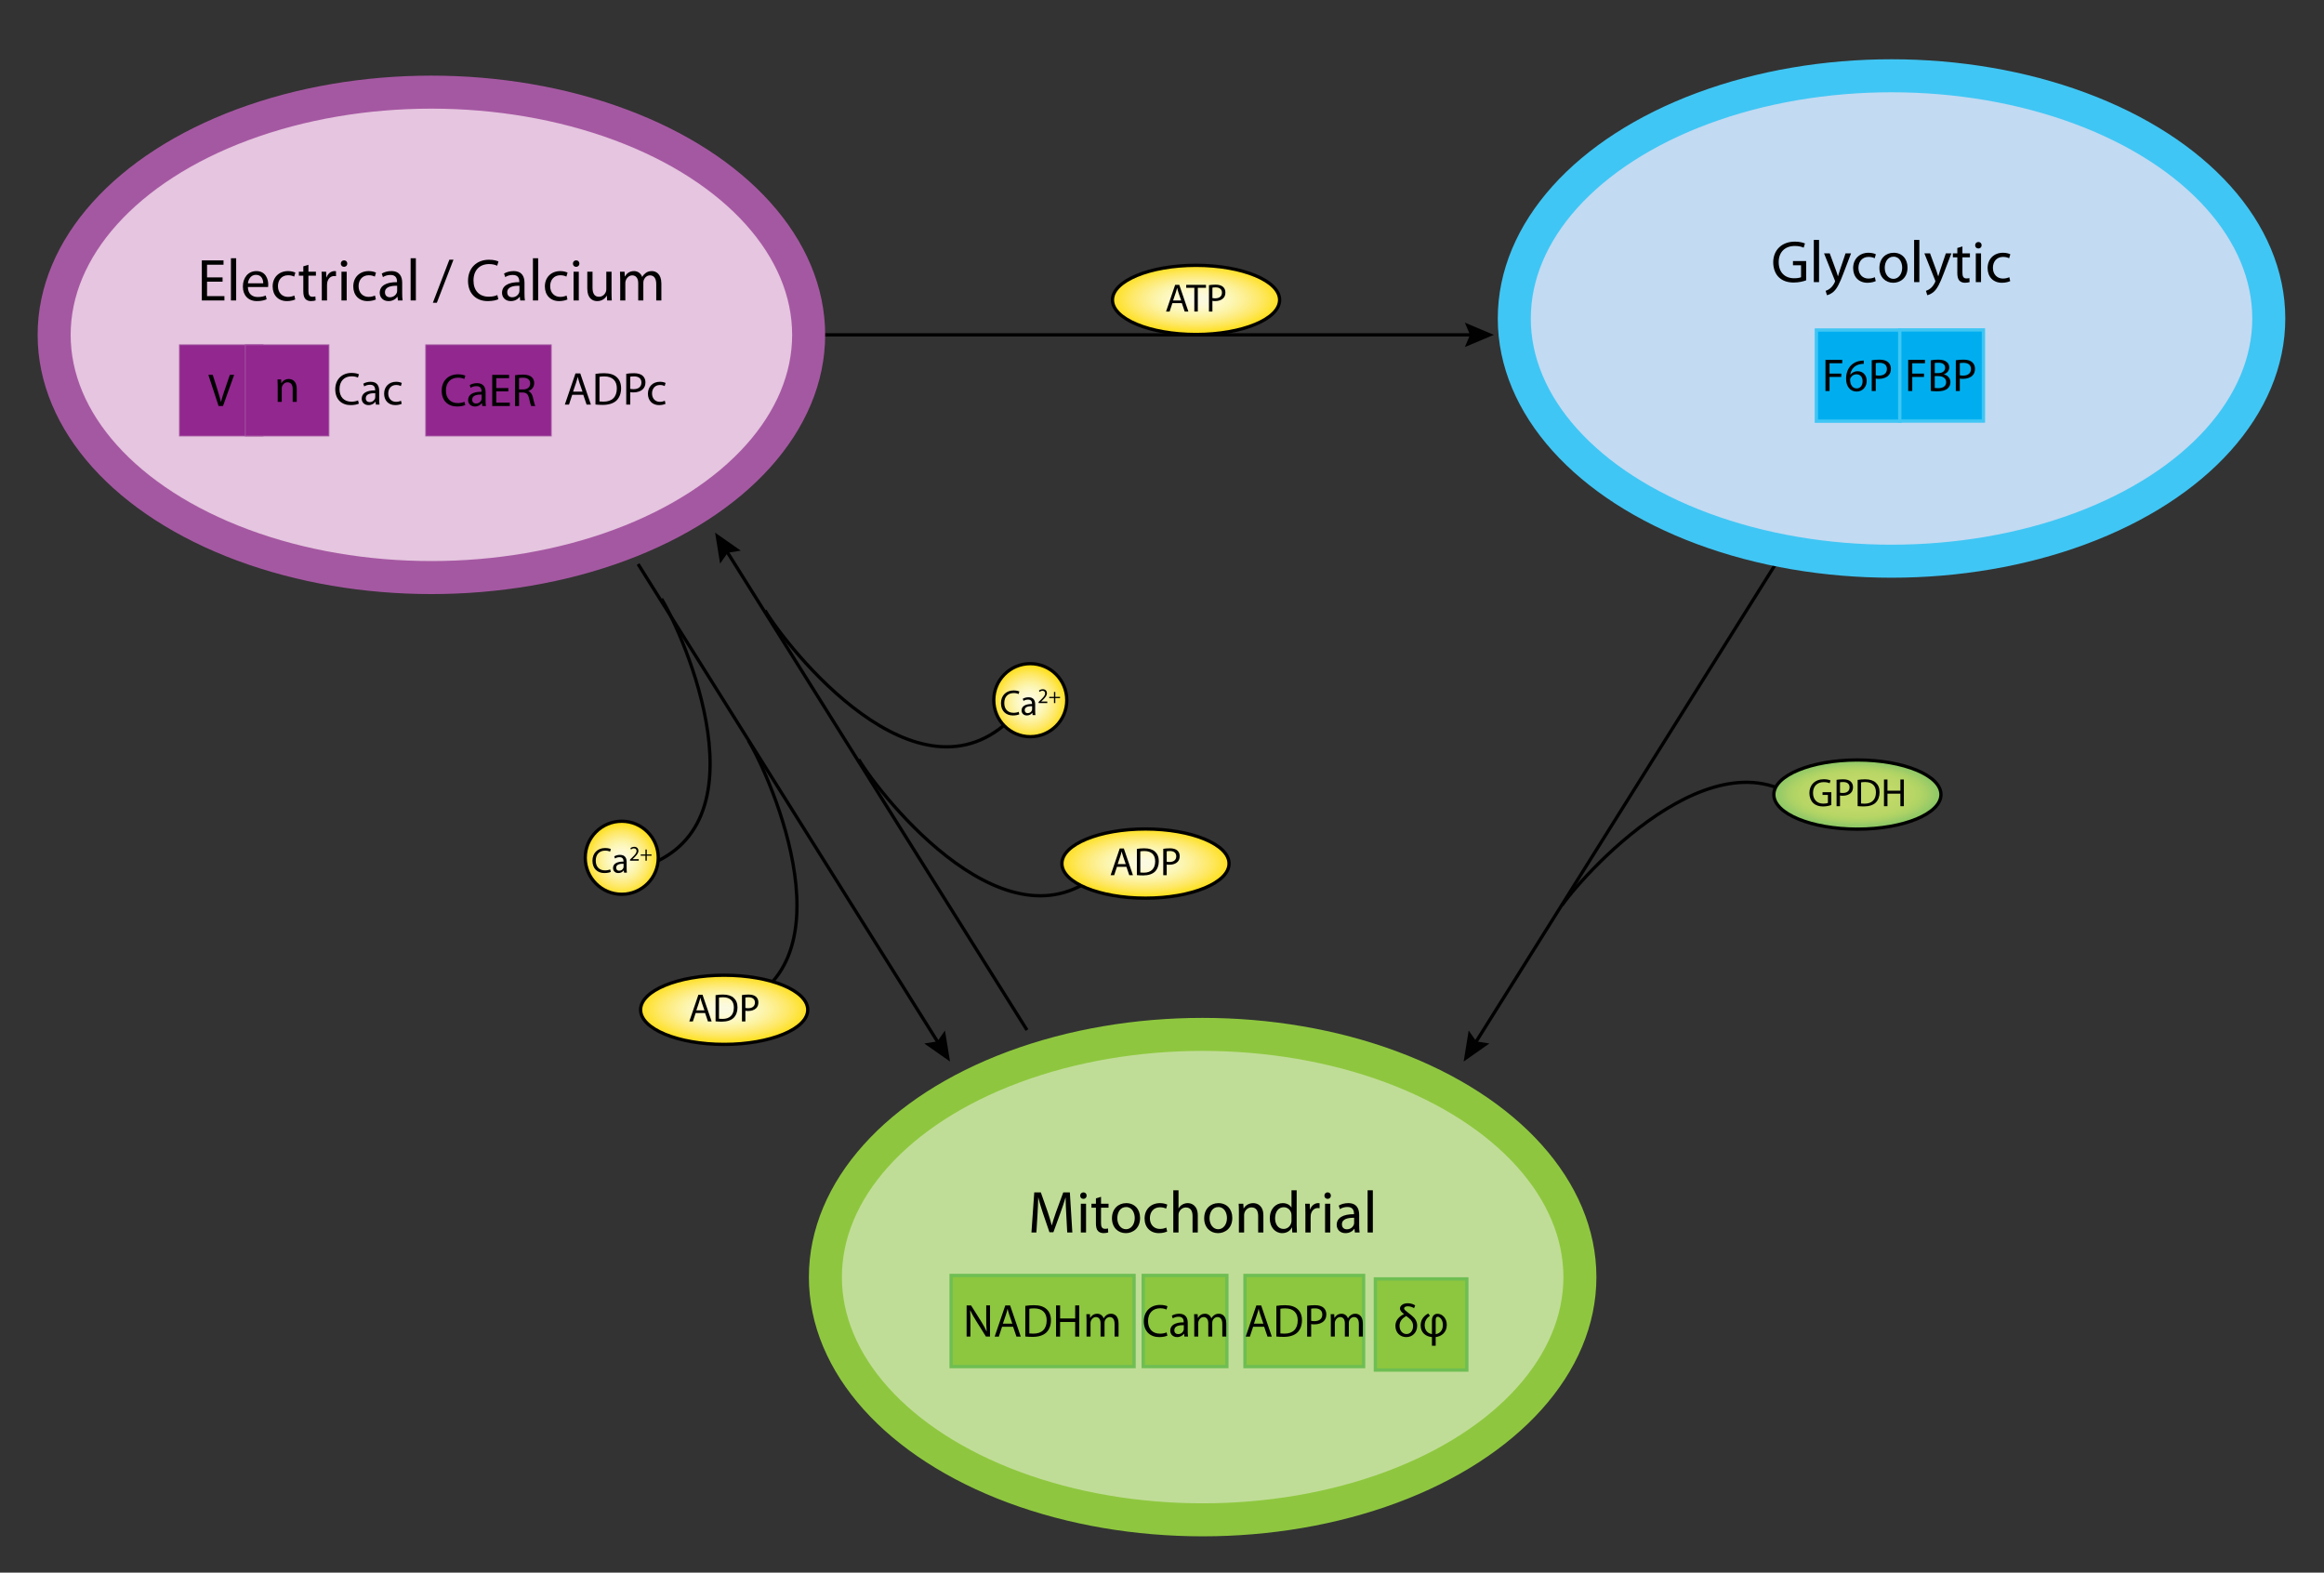 <?xml version="1.0" encoding="utf-8"?>
<!-- Generator: Adobe Illustrator 14.0.0, SVG Export Plug-In . SVG Version: 6.00 Build 43363)  -->
<!DOCTYPE svg PUBLIC "-//W3C//DTD SVG 1.1//EN" "http://www.w3.org/Graphics/SVG/1.1/DTD/svg11.dtd">
<svg version="1.1" id="Layer_1" xmlns="http://www.w3.org/2000/svg" xmlns:xlink="http://www.w3.org/1999/xlink" x="0px" y="0px"
	 width="703.948px" height="476.315px" viewBox="0 0 703.948 476.315" enable-background="new 0 0 703.948 476.315"
	 xml:space="preserve">
<rect x="0" y="0" width="703.948" height="476.315" fill="#333333" stroke="none"/>
<ellipse fill="#C0DD97" stroke="#8EC73F" stroke-width="10" cx="364.286" cy="386.812" rx="114.271" ry="73.513"/>
<g>
	<g>
		<line fill="none" stroke="#010101" x1="537.825" y1="170.85" x2="446.516" y2="316.465"/>
		<polygon fill="#010101" points="444.87,312.118 447.172,315.418 451.145,316.053 443.344,321.522 		"/>
	</g>
</g>
<g>
	<g>
		<line fill="none" stroke="#010101" x1="446.516" y1="101.42" x2="246.876" y2="101.42"/>
		<polygon fill="#010101" points="443.708,105.123 445.28,101.42 443.708,97.716 452.485,101.42 		"/>
	</g>
</g>
<g id="atp">
	
		<radialGradient id="atp_path1_1_" cx="316.603" cy="1043.06" r="16.186" gradientTransform="matrix(1.593 0 0 -0.636 -142.156 754.017)" gradientUnits="userSpaceOnUse">
		<stop  offset="0" style="stop-color:#FBFAE2"/>
		<stop  offset="0.12" style="stop-color:#FCFADD"/>
		<stop  offset="0.266" style="stop-color:#FFF9CD"/>
		<stop  offset="0.425" style="stop-color:#FCF6B4"/>
		<stop  offset="0.594" style="stop-color:#FDEF90"/>
		<stop  offset="0.771" style="stop-color:#FEE863"/>
		<stop  offset="0.951" style="stop-color:#FEE12A"/>
		<stop  offset="1" style="stop-color:#FEDE12"/>
	</radialGradient>
	<path id="atp_path1" fill="url(#atp_path1_1_)" stroke="#010101" d="M387.602,90.838c0,5.786-11.338,10.478-25.316,10.478
		c-13.98,0-25.314-4.689-25.314-10.478c0-5.789,11.334-10.476,25.314-10.476C376.264,80.363,387.602,85.051,387.602,90.838z"/>
	<g>
		<path fill="#010101" d="M355.122,91.818l-0.84,2.542h-1.079l2.758-8.083h1.248l2.758,8.083h-1.115l-0.863-2.542H355.122z
			 M357.784,91.002l-0.805-2.327c-0.18-0.527-0.299-1.007-0.42-1.475h-0.021c-0.121,0.468-0.24,0.972-0.408,1.463l-0.791,2.338
			h2.445V91.002z"/>
		<path fill="#010101" d="M361.77,87.164h-2.459v-0.887h5.984v0.887h-2.471v7.196h-1.057v-7.196H361.77z"/>
		<path fill="#010101" d="M366.198,86.372c0.504-0.084,1.164-0.156,2.004-0.156c1.031,0,1.787,0.24,2.266,0.672
			c0.434,0.384,0.709,0.971,0.709,1.691c0,0.731-0.217,1.307-0.625,1.727c-0.562,0.587-1.451,0.888-2.469,0.888
			c-0.312,0-0.602-0.012-0.84-0.072v3.238h-1.045V86.372z M367.243,90.271c0.227,0.06,0.516,0.084,0.861,0.084
			c1.262,0,2.027-0.624,2.027-1.715c0-1.08-0.768-1.595-1.908-1.595c-0.455,0-0.803,0.036-0.98,0.084V90.271L367.243,90.271z"/>
	</g>
</g>
<path fill="none" stroke="#010101" d="M473.161,274.165c7.504-10.722,50.625-57.796,77.135-26.819"/>
<g id="JGPDH">
	
		<radialGradient id="JGPDH_path1_1_" cx="442.334" cy="807.421" r="16.186" gradientTransform="matrix(1.593 0 0 -0.636 -142.156 754.017)" gradientUnits="userSpaceOnUse">
		<stop  offset="0" style="stop-color:#C1DA68"/>
		<stop  offset="0.408" style="stop-color:#C1DA68"/>
		<stop  offset="0.555" style="stop-color:#BCD767"/>
		<stop  offset="0.66" style="stop-color:#B8D665"/>
		<stop  offset="0.745" style="stop-color:#B0D465"/>
		<stop  offset="0.817" style="stop-color:#A8D066"/>
		<stop  offset="0.882" style="stop-color:#9CCC67"/>
		<stop  offset="0.94" style="stop-color:#92CA65"/>
		<stop  offset="0.992" style="stop-color:#89C663"/>
		<stop  offset="1" style="stop-color:#87C564"/>
	</radialGradient>
	<path id="JGPDH_path1" fill="url(#JGPDH_path1_1_)" stroke="#010101" d="M587.928,240.657c0,5.786-11.338,10.478-25.314,10.478
		c-13.98,0-25.314-4.688-25.314-10.478s11.334-10.476,25.314-10.476C576.59,230.182,587.928,234.869,587.928,240.657z"/>
	<g>
		<path fill="#010101" d="M554.713,243.82c-0.467,0.18-1.402,0.443-2.494,0.443c-1.223,0-2.23-0.312-3.021-1.066
			c-0.695-0.672-1.127-1.751-1.127-3.01c0-2.411,1.666-4.174,4.377-4.174c0.936,0,1.68,0.204,2.025,0.372l-0.264,0.852
			c-0.432-0.204-0.971-0.348-1.787-0.348c-1.967,0-3.25,1.223-3.25,3.25c0,2.051,1.225,3.262,3.119,3.262
			c0.684,0,1.15-0.096,1.391-0.217v-2.41h-1.631v-0.839h2.662V243.82L554.713,243.82z"/>
		<path fill="#010101" d="M556.301,236.192c0.504-0.084,1.164-0.156,2.002-0.156c1.033,0,1.787,0.24,2.27,0.672
			c0.432,0.384,0.707,0.971,0.707,1.691c0,0.731-0.217,1.307-0.625,1.727c-0.562,0.587-1.451,0.888-2.471,0.888
			c-0.311,0-0.6-0.012-0.84-0.072v3.237h-1.043V236.192L556.301,236.192z M557.344,240.09c0.229,0.06,0.518,0.084,0.863,0.084
			c1.26,0,2.027-0.624,2.027-1.715c0-1.08-0.768-1.595-1.906-1.595c-0.457,0-0.805,0.036-0.984,0.084V240.09z"/>
		<path fill="#010101" d="M562.684,236.216c0.637-0.108,1.393-0.18,2.221-0.18c1.5,0,2.566,0.36,3.273,1.007
			c0.73,0.66,1.15,1.595,1.15,2.902c0,1.319-0.42,2.399-1.162,3.144c-0.77,0.754-2.016,1.162-3.586,1.162
			c-0.756,0-1.367-0.036-1.896-0.096V236.216L562.684,236.216z M563.729,243.365c0.264,0.036,0.646,0.048,1.057,0.048
			c2.242,0,3.439-1.247,3.439-3.43c0.014-1.907-1.066-3.118-3.271-3.118c-0.541,0-0.949,0.048-1.225,0.108V243.365z"/>
		<path fill="#010101" d="M571.721,236.096v3.382h3.91v-3.382h1.055v8.083h-1.055v-3.791h-3.91v3.791h-1.057v-8.083H571.721
			L571.721,236.096z"/>
	</g>
</g>
<g>
	<g>
		<line fill="none" stroke="#010101" x1="193.284" y1="170.85" x2="284.593" y2="316.465"/>
		<polygon fill="#010101" points="279.963,316.053 283.937,315.418 286.239,312.117 287.765,321.522 		"/>
	</g>
</g>
<path fill="none" stroke="#010101" d="M226.7,224.323c6.815,11.172,32.659,69.546-6.348,81.418"/>
<g id="adp">
	
		<radialGradient id="adp_path1_1_" cx="226.893" cy="704.885" r="16.186" gradientTransform="matrix(1.593 0 0 -0.636 -142.156 754.017)" gradientUnits="userSpaceOnUse">
		<stop  offset="0" style="stop-color:#FBFAE2"/>
		<stop  offset="0.12" style="stop-color:#FCFADD"/>
		<stop  offset="0.266" style="stop-color:#FFF9CD"/>
		<stop  offset="0.425" style="stop-color:#FCF6B4"/>
		<stop  offset="0.594" style="stop-color:#FDEF90"/>
		<stop  offset="0.771" style="stop-color:#FEE863"/>
		<stop  offset="0.951" style="stop-color:#FEE12A"/>
		<stop  offset="1" style="stop-color:#FEDE12"/>
	</radialGradient>
	<path id="adp_path1" fill="url(#adp_path1_1_)" stroke="#010101" d="M244.668,305.85c0,5.787-11.338,10.479-25.315,10.479
		c-13.98,0-25.314-4.689-25.314-10.479s11.334-10.476,25.314-10.476C233.33,295.376,244.668,300.063,244.668,305.85z"/>
	<g>
		<path fill="#010101" d="M210.711,306.83l-0.839,2.542h-1.08l2.758-8.083h1.248l2.759,8.083h-1.115l-0.864-2.542H210.711z
			 M213.374,306.014l-0.804-2.326c-0.18-0.527-0.3-1.008-0.419-1.475h-0.024c-0.12,0.467-0.24,0.971-0.408,1.463l-0.792,2.338
			H213.374L213.374,306.014z"/>
		<path fill="#010101" d="M216.748,301.409c0.636-0.108,1.392-0.18,2.219-0.18c1.499,0,2.566,0.36,3.274,1.007
			c0.732,0.66,1.151,1.595,1.151,2.902c0,1.318-0.419,2.398-1.163,3.143c-0.769,0.755-2.016,1.163-3.586,1.163
			c-0.757,0-1.367-0.036-1.896-0.097V301.409z M217.791,308.557c0.265,0.037,0.647,0.049,1.055,0.049
			c2.243,0,3.442-1.247,3.442-3.43c0.012-1.908-1.067-3.119-3.273-3.119c-0.54,0-0.947,0.049-1.224,0.108V308.557L217.791,308.557z"
			/>
		<path fill="#010101" d="M224.74,301.385c0.503-0.084,1.163-0.155,2.003-0.155c1.031,0,1.787,0.239,2.267,0.672
			c0.433,0.384,0.708,0.971,0.708,1.69c0,0.731-0.216,1.308-0.624,1.728c-0.563,0.587-1.45,0.888-2.471,0.888
			c-0.312,0-0.6-0.012-0.839-0.072v3.238h-1.043L224.74,301.385L224.74,301.385z M225.783,305.283
			c0.228,0.061,0.516,0.084,0.863,0.084c1.259,0,2.026-0.624,2.026-1.715c0-1.08-0.768-1.596-1.906-1.596
			c-0.456,0-0.805,0.037-0.983,0.084V305.283z"/>
	</g>
</g>
<path fill="none" stroke="#010101" d="M260.119,230.003c6.693,11.246,46.223,61.374,74.947,32.437"/>
<path fill="none" stroke="#010101" d="M231.736,184.891c6.692,11.246,46.223,61.375,74.946,32.437"/>
<g>
	
		<radialGradient id="adp_path2_1_" cx="306.99" cy="774.55" r="16.186" gradientTransform="matrix(1.593 0 0 -0.636 -142.156 754.017)" gradientUnits="userSpaceOnUse">
		<stop  offset="0" style="stop-color:#FBFAE2"/>
		<stop  offset="0.12" style="stop-color:#FCFADD"/>
		<stop  offset="0.266" style="stop-color:#FFF9CD"/>
		<stop  offset="0.425" style="stop-color:#FCF6B4"/>
		<stop  offset="0.594" style="stop-color:#FDEF90"/>
		<stop  offset="0.771" style="stop-color:#FEE863"/>
		<stop  offset="0.951" style="stop-color:#FEE12A"/>
		<stop  offset="1" style="stop-color:#FEDE12"/>
	</radialGradient>
	<path id="adp_path2" fill="url(#adp_path2_1_)" stroke="#010101" d="M372.286,261.557c0,5.787-11.338,10.479-25.316,10.479
		c-13.979,0-25.313-4.689-25.313-10.479s11.334-10.476,25.313-10.476C360.948,251.083,372.286,255.771,372.286,261.557z"/>
	<g>
		<path fill="#010101" d="M338.33,262.537l-0.84,2.542h-1.08l2.759-8.083h1.247l2.759,8.083h-1.115l-0.863-2.542H338.33z
			 M340.992,261.721l-0.805-2.326c-0.18-0.527-0.3-1.008-0.419-1.476h-0.024c-0.119,0.468-0.239,0.972-0.407,1.464l-0.792,2.338
			H340.992L340.992,261.721z"/>
		<path fill="#010101" d="M344.366,257.116c0.636-0.108,1.392-0.18,2.219-0.18c1.499,0,2.566,0.36,3.274,1.007
			c0.73,0.66,1.149,1.595,1.149,2.902c0,1.318-0.419,2.398-1.162,3.143c-0.768,0.755-2.016,1.163-3.586,1.163
			c-0.756,0-1.367-0.036-1.896-0.097L344.366,257.116L344.366,257.116z M345.41,264.264c0.264,0.037,0.646,0.049,1.055,0.049
			c2.242,0,3.442-1.247,3.442-3.43c0.012-1.908-1.067-3.119-3.274-3.119c-0.539,0-0.947,0.049-1.223,0.108V264.264z"/>
		<path fill="#010101" d="M352.358,257.092c0.503-0.084,1.162-0.156,2.003-0.156c1.029,0,1.785,0.24,2.266,0.673
			c0.432,0.384,0.709,0.971,0.709,1.69c0,0.731-0.217,1.308-0.625,1.728c-0.562,0.587-1.451,0.888-2.471,0.888
			c-0.312,0-0.6-0.012-0.838-0.072v3.238h-1.044V257.092z M353.402,260.99c0.227,0.061,0.516,0.084,0.862,0.084
			c1.26,0,2.027-0.624,2.027-1.715c0-1.08-0.768-1.596-1.908-1.596c-0.455,0-0.802,0.037-0.981,0.084V260.99z"/>
	</g>
</g>
<g id="Cam">
	
		<radialGradient id="Cam_path1_1_" cx="523.722" cy="1243.965" r="30.188" gradientTransform="matrix(0.366 0 0 -0.366 120.184 667.858)" gradientUnits="userSpaceOnUse">
		<stop  offset="0" style="stop-color:#FBFAE2"/>
		<stop  offset="0.12" style="stop-color:#FCFADD"/>
		<stop  offset="0.266" style="stop-color:#FFF9CD"/>
		<stop  offset="0.425" style="stop-color:#FCF6B4"/>
		<stop  offset="0.594" style="stop-color:#FDEF90"/>
		<stop  offset="0.771" style="stop-color:#FEE863"/>
		<stop  offset="0.951" style="stop-color:#FEE12A"/>
		<stop  offset="1" style="stop-color:#FEDE12"/>
	</radialGradient>
	<path id="Cam_path1" fill="url(#Cam_path1_1_)" stroke="#010101" stroke-width="0.992" d="M323.137,212.07
		c0,6.107-4.951,11.06-11.059,11.06c-6.111,0-11.062-4.953-11.062-11.06s4.951-11.062,11.062-11.062
		C318.186,201.008,323.137,205.963,323.137,212.07z"/>
	<g>
		<path fill="#030303" d="M308.752,216.354c-0.338,0.174-1.046,0.349-1.939,0.349c-2.069,0-3.616-1.308-3.616-3.727
			c0-2.31,1.558-3.856,3.835-3.856c0.903,0,1.493,0.196,1.743,0.327l-0.24,0.773c-0.35-0.175-0.86-0.306-1.472-0.306
			c-1.721,0-2.864,1.101-2.864,3.029c0,1.809,1.035,2.952,2.811,2.952c0.588,0,1.176-0.12,1.559-0.305L308.752,216.354z"/>
		<path fill="#030303" d="M313.561,215.319c0,0.457,0.022,0.904,0.077,1.264h-0.86l-0.088-0.665h-0.032
			c-0.283,0.414-0.86,0.785-1.612,0.785c-1.067,0-1.612-0.752-1.612-1.515c0-1.274,1.134-1.972,3.17-1.961v-0.109
			c0-0.436-0.119-1.23-1.197-1.22c-0.501,0-1.015,0.142-1.385,0.392l-0.218-0.643c0.437-0.272,1.078-0.457,1.743-0.457
			c1.623,0,2.015,1.1,2.015,2.157V215.319L313.561,215.319z M312.624,213.891c-1.046-0.021-2.233,0.164-2.233,1.188
			c0,0.632,0.414,0.916,0.895,0.916c0.697,0,1.144-0.437,1.296-0.883c0.033-0.099,0.043-0.207,0.043-0.305V213.891z"/>
		<path fill="#030303" d="M314.59,212.952v-0.343l0.438-0.425c1.054-1.004,1.536-1.537,1.536-2.158c0-0.42-0.196-0.807-0.812-0.807
			c-0.375,0-0.686,0.19-0.876,0.35l-0.178-0.395c0.278-0.234,0.691-0.418,1.168-0.418c0.882,0,1.257,0.609,1.257,1.199
			c0,0.762-0.553,1.377-1.422,2.215l-0.324,0.305v0.014h1.848v0.463H314.59L314.59,212.952z"/>
		<path fill="#030303" d="M319.658,209.575v1.492h1.436v0.381h-1.436v1.504h-0.406v-1.504h-1.434v-0.381h1.434v-1.492H319.658z"/>
	</g>
</g>
<g>
	<path fill="#010101" d="M322.98,367.969c-0.091-1.692-0.198-3.744-0.198-5.24h-0.035c-0.434,1.404-0.918,2.936-1.531,4.609
		l-2.143,5.889h-1.188l-1.979-5.779c-0.577-1.729-1.045-3.277-1.388-4.718h-0.035c-0.036,1.513-0.127,3.528-0.234,5.366
		l-0.324,5.203h-1.494l0.847-12.137h1.999l2.069,5.87c0.504,1.494,0.9,2.826,1.226,4.087h0.035c0.324-1.225,0.758-2.557,1.297-4.087
		l2.16-5.87h1.999l0.757,12.137h-1.55L322.98,367.969z"/>
	<path fill="#010101" d="M329.15,362.135c0,0.541-0.379,0.973-1.009,0.973c-0.575,0-0.955-0.432-0.955-0.973
		c0-0.539,0.396-0.99,0.99-0.99C328.754,361.145,329.15,361.576,329.15,362.135z M327.387,373.299v-8.716h1.584v8.716H327.387z"/>
	<path fill="#010101" d="M333.507,362.495v2.088h2.27v1.207h-2.27v4.699c0,1.08,0.306,1.692,1.188,1.692
		c0.432,0,0.684-0.037,0.918-0.108l0.071,1.207c-0.307,0.106-0.793,0.216-1.403,0.216c-0.738,0-1.332-0.252-1.711-0.666
		c-0.433-0.486-0.612-1.261-0.612-2.287v-4.753h-1.351v-1.206h1.351v-1.621L333.507,362.495z"/>
	<path fill="#010101" d="M345.334,368.868c0,3.224-2.25,4.628-4.339,4.628c-2.341,0-4.177-1.729-4.177-4.482
		c0-2.899,1.926-4.609,4.319-4.609C343.643,364.404,345.334,366.223,345.334,368.868z M338.439,368.959
		c0,1.908,1.08,3.35,2.629,3.35c1.513,0,2.646-1.424,2.646-3.385c0-1.478-0.737-3.332-2.61-3.332
		C339.248,365.592,338.439,367.321,338.439,368.959z"/>
	<path fill="#010101" d="M353.542,372.992c-0.414,0.197-1.333,0.504-2.503,0.504c-2.629,0-4.34-1.781-4.34-4.447
		c0-2.683,1.838-4.646,4.682-4.646c0.938,0,1.766,0.233,2.197,0.468l-0.36,1.207c-0.378-0.197-0.972-0.415-1.837-0.415
		c-1.998,0-3.078,1.495-3.078,3.296c0,2.018,1.296,3.26,3.024,3.26c0.899,0,1.495-0.218,1.943-0.414L353.542,372.992z"/>
	<path fill="#010101" d="M355.395,360.514h1.584v5.457h0.035c0.252-0.451,0.648-0.864,1.135-1.136
		c0.469-0.27,1.027-0.432,1.621-0.432c1.17,0,3.043,0.72,3.043,3.709v5.187h-1.586v-5.007c0-1.403-0.521-2.573-2.016-2.573
		c-1.025,0-1.818,0.719-2.125,1.565c-0.09,0.233-0.107,0.468-0.107,0.756v5.259h-1.584V360.514L355.395,360.514z"/>
	<path fill="#010101" d="M373.27,368.868c0,3.224-2.25,4.628-4.34,4.628c-2.34,0-4.176-1.729-4.176-4.482
		c0-2.899,1.926-4.609,4.32-4.609C371.579,364.404,373.27,366.223,373.27,368.868z M366.374,368.959c0,1.908,1.082,3.35,2.629,3.35
		c1.514,0,2.646-1.424,2.646-3.385c0-1.478-0.736-3.332-2.609-3.332C367.184,365.592,366.374,367.321,366.374,368.959z"/>
	<path fill="#010101" d="M375.266,366.943c0-0.919-0.018-1.639-0.072-2.359h1.404l0.092,1.44h0.035
		c0.432-0.81,1.439-1.62,2.881-1.62c1.205,0,3.078,0.72,3.078,3.709v5.186H381.1v-5.022c0-1.404-0.521-2.575-2.018-2.575
		c-1.025,0-1.836,0.738-2.123,1.621c-0.072,0.197-0.109,0.468-0.109,0.738v5.238h-1.584V366.943L375.266,366.943z"/>
	<path fill="#010101" d="M392.764,360.514v10.533c0,0.774,0.037,1.657,0.072,2.252h-1.404l-0.072-1.514h-0.055
		c-0.467,0.973-1.512,1.711-2.934,1.711c-2.107,0-3.746-1.781-3.746-4.43c-0.018-2.898,1.801-4.663,3.908-4.663
		c1.35,0,2.23,0.63,2.629,1.313h0.035v-5.203H392.764L392.764,360.514z M391.198,368.131c0-0.197-0.02-0.469-0.072-0.666
		c-0.234-0.99-1.098-1.818-2.287-1.818c-1.639,0-2.609,1.439-2.609,3.349c0,1.765,0.883,3.224,2.574,3.224
		c1.062,0,2.035-0.721,2.322-1.891c0.055-0.216,0.072-0.433,0.072-0.686V368.131z"/>
	<path fill="#010101" d="M395.409,367.303c0-1.026-0.02-1.908-0.072-2.72h1.387l0.07,1.729h0.055
		c0.396-1.17,1.369-1.908,2.432-1.908c0.162,0,0.287,0.018,0.432,0.036v1.493c-0.162-0.035-0.324-0.035-0.539-0.035
		c-1.117,0-1.91,0.828-2.125,2.017c-0.037,0.216-0.055,0.486-0.055,0.738v4.646h-1.584V367.303L395.409,367.303z"/>
	<path fill="#010101" d="M403.131,362.135c0,0.541-0.379,0.973-1.01,0.973c-0.576,0-0.953-0.432-0.953-0.973
		c0-0.539,0.395-0.99,0.99-0.99C402.735,361.145,403.131,361.576,403.131,362.135z M401.366,373.299v-8.716h1.584v8.716H401.366z"/>
	<path fill="#010101" d="M411.7,371.209c0,0.758,0.035,1.495,0.127,2.09h-1.424l-0.125-1.1h-0.057
		c-0.484,0.686-1.422,1.297-2.664,1.297c-1.766,0-2.664-1.242-2.664-2.503c0-2.106,1.871-3.259,5.238-3.241v-0.18
		c0-0.702-0.197-2.018-1.979-1.999c-0.828,0-1.676,0.233-2.287,0.647l-0.359-1.062c0.719-0.45,1.781-0.756,2.881-0.756
		c2.664,0,3.312,1.817,3.312,3.547V371.209L411.7,371.209z M410.168,368.852c-1.729-0.036-3.689,0.27-3.689,1.963
		c0,1.044,0.684,1.512,1.477,1.512c1.152,0,1.891-0.72,2.143-1.458c0.055-0.18,0.072-0.36,0.072-0.504v-1.513H410.168z"/>
	<path fill="#010101" d="M414.254,360.514h1.584v12.785h-1.584V360.514z"/>
</g>
<ellipse fill="#C2DAF2" stroke="#40C6F4" stroke-width="10" cx="572.952" cy="96.465" rx="114.271" ry="73.513"/>
<g>
	<path fill="#010101" d="M547.09,84.908c-0.703,0.27-2.105,0.666-3.746,0.666c-1.836,0-3.348-0.468-4.537-1.603
		c-1.043-1.008-1.691-2.629-1.691-4.52c0-3.619,2.502-6.266,6.572-6.266c1.404,0,2.52,0.307,3.043,0.559l-0.396,1.278
		c-0.646-0.307-1.459-0.522-2.684-0.522c-2.951,0-4.879,1.837-4.879,4.88c0,3.078,1.836,4.897,4.682,4.897
		c1.025,0,1.729-0.145,2.088-0.324v-3.618h-2.447v-1.261h3.996V84.908L547.09,84.908z"/>
	<path fill="#010101" d="M549.409,72.664h1.586v12.784h-1.586V72.664z"/>
	<path fill="#010101" d="M554.233,76.734l1.891,5.149c0.217,0.576,0.434,1.261,0.576,1.783h0.037
		c0.162-0.522,0.342-1.188,0.559-1.819l1.729-5.113h1.674l-2.377,6.212c-1.135,2.989-1.908,4.502-2.988,5.456
		c-0.793,0.666-1.549,0.936-1.945,1.008l-0.395-1.314c0.395-0.126,0.918-0.378,1.385-0.773c0.434-0.343,0.955-0.955,1.334-1.765
		c0.07-0.162,0.125-0.288,0.125-0.379c0-0.09-0.035-0.216-0.125-0.414l-3.205-8.03L554.233,76.734L554.233,76.734z"/>
	<path fill="#010101" d="M568.167,85.143c-0.414,0.197-1.332,0.504-2.502,0.504c-2.629,0-4.34-1.782-4.34-4.447
		c0-2.683,1.836-4.646,4.682-4.646c0.938,0,1.764,0.234,2.197,0.468l-0.361,1.207c-0.377-0.198-0.971-0.415-1.836-0.415
		c-1.998,0-3.078,1.495-3.078,3.296c0,2.017,1.295,3.259,3.023,3.259c0.9,0,1.496-0.217,1.943-0.414L568.167,85.143z"/>
	<path fill="#010101" d="M577.797,81.019c0,3.224-2.25,4.628-4.34,4.628c-2.34,0-4.176-1.729-4.176-4.483
		c0-2.899,1.926-4.609,4.318-4.609C576.106,76.554,577.797,78.372,577.797,81.019z M570.901,81.11c0,1.908,1.08,3.349,2.629,3.349
		c1.514,0,2.646-1.423,2.646-3.385c0-1.477-0.738-3.331-2.609-3.331C571.711,77.742,570.901,79.471,570.901,81.11z"/>
	<path fill="#010101" d="M579.793,72.664h1.584v12.784h-1.584V72.664z"/>
	<path fill="#010101" d="M584.618,76.734l1.891,5.149c0.215,0.576,0.432,1.261,0.576,1.783h0.035
		c0.162-0.522,0.342-1.188,0.559-1.819l1.729-5.113h1.676l-2.377,6.212c-1.135,2.989-1.908,4.502-2.99,5.456
		c-0.791,0.666-1.547,0.936-1.943,1.008l-0.395-1.314c0.395-0.126,0.918-0.378,1.387-0.773c0.432-0.343,0.953-0.955,1.332-1.765
		c0.072-0.162,0.125-0.288,0.125-0.379c0-0.09-0.035-0.216-0.125-0.414l-3.205-8.03L584.618,76.734L584.618,76.734z"/>
	<path fill="#010101" d="M594.428,74.646v2.088h2.268v1.207h-2.268v4.699c0,1.08,0.307,1.692,1.188,1.692
		c0.432,0,0.686-0.036,0.918-0.108l0.072,1.207c-0.307,0.107-0.791,0.216-1.404,0.216c-0.738,0-1.332-0.252-1.711-0.666
		c-0.432-0.486-0.611-1.261-0.611-2.287v-4.753h-1.35v-1.207h1.35v-1.62L594.428,74.646z"/>
	<path fill="#010101" d="M600.241,74.285c0,0.54-0.377,0.972-1.008,0.972c-0.576,0-0.955-0.432-0.955-0.972s0.396-0.99,0.99-0.99
		C599.844,73.295,600.241,73.727,600.241,74.285z M598.477,85.448v-8.715h1.584v8.715H598.477z"/>
	<path fill="#010101" d="M608.901,85.143c-0.414,0.197-1.332,0.504-2.504,0.504c-2.629,0-4.34-1.782-4.34-4.447
		c0-2.683,1.836-4.646,4.684-4.646c0.936,0,1.764,0.234,2.195,0.468l-0.359,1.207c-0.379-0.198-0.975-0.415-1.836-0.415
		c-2,0-3.08,1.495-3.08,3.296c0,2.017,1.297,3.259,3.023,3.259c0.9,0,1.494-0.217,1.945-0.414L608.901,85.143z"/>
</g>
<ellipse fill="#E5C5DF" stroke="#A558A2" stroke-width="10" cx="130.672" cy="101.42" rx="114.272" ry="73.513"/>
<path fill="none" stroke="#010101" d="M200.384,181.38c6.815,11.172,32.658,69.545-6.348,81.418"/>
<g>
	<path fill="#010101" d="M67.415,85.314h-4.699v4.375h5.258v1.314h-6.843V78.867h6.572v1.314h-4.987v3.835h4.699V85.314z"/>
	<path fill="#010101" d="M69.951,78.219h1.584v12.784h-1.584V78.219z"/>
	<path fill="#010101" d="M75.081,86.934c0.036,2.143,1.386,3.025,2.989,3.025c1.134,0,1.836-0.198,2.413-0.45l0.288,1.134
		c-0.559,0.252-1.53,0.559-2.917,0.559c-2.684,0-4.286-1.782-4.286-4.411c0-2.629,1.548-4.682,4.087-4.682
		c2.863,0,3.601,2.484,3.601,4.087c0,0.324-0.018,0.559-0.054,0.738H75.081z M79.727,85.8c0.018-0.99-0.414-2.558-2.196-2.558
		c-1.621,0-2.305,1.459-2.431,2.558H79.727z"/>
	<path fill="#010101" d="M89.428,90.698c-0.413,0.197-1.333,0.504-2.503,0.504c-2.629,0-4.339-1.782-4.339-4.447
		c0-2.683,1.837-4.646,4.683-4.646c0.936,0,1.765,0.234,2.195,0.468l-0.359,1.207c-0.378-0.198-0.973-0.415-1.836-0.415
		c-1.999,0-3.079,1.495-3.079,3.296c0,2.017,1.296,3.259,3.024,3.259c0.9,0,1.495-0.217,1.945-0.414L89.428,90.698z"/>
	<path fill="#010101" d="M93.423,80.2v2.088h2.27v1.207h-2.27v4.699c0,1.08,0.307,1.692,1.188,1.692
		c0.432,0,0.685-0.036,0.918-0.108l0.072,1.207c-0.307,0.107-0.792,0.216-1.405,0.216c-0.738,0-1.333-0.252-1.71-0.666
		c-0.433-0.486-0.612-1.261-0.612-2.287v-4.753h-1.35v-1.207h1.35v-1.62L93.423,80.2z"/>
	<path fill="#010101" d="M97.473,85.007c0-1.026-0.019-1.908-0.072-2.719h1.387l0.072,1.729h0.054
		c0.396-1.17,1.368-1.908,2.431-1.908c0.162,0,0.288,0.018,0.433,0.036v1.494c-0.162-0.036-0.324-0.036-0.54-0.036
		c-1.117,0-1.909,0.828-2.125,2.017c-0.036,0.216-0.054,0.486-0.054,0.738v4.646h-1.584L97.473,85.007L97.473,85.007z"/>
	<path fill="#010101" d="M105.194,79.84c0,0.54-0.378,0.972-1.008,0.972c-0.576,0-0.955-0.432-0.955-0.972s0.396-0.99,0.989-0.99
		C104.798,78.85,105.194,79.282,105.194,79.84z M103.431,91.003v-8.715h1.584v8.715H103.431z"/>
	<path fill="#010101" d="M113.854,90.698c-0.414,0.197-1.333,0.504-2.503,0.504c-2.629,0-4.34-1.782-4.34-4.447
		c0-2.683,1.837-4.646,4.683-4.646c0.936,0,1.764,0.234,2.197,0.468l-0.36,1.207c-0.378-0.198-0.972-0.415-1.836-0.415
		c-1.999,0-3.079,1.495-3.079,3.296c0,2.017,1.296,3.259,3.025,3.259c0.899,0,1.494-0.217,1.944-0.414L113.854,90.698z"/>
	<path fill="#010101" d="M121.827,88.914c0,0.757,0.036,1.495,0.126,2.089h-1.422l-0.126-1.099h-0.054
		c-0.486,0.685-1.423,1.297-2.665,1.297c-1.766,0-2.665-1.242-2.665-2.503c0-2.106,1.873-3.259,5.238-3.241v-0.18
		c0-0.702-0.197-2.017-1.979-1.999c-0.828,0-1.674,0.234-2.287,0.648l-0.36-1.061c0.721-0.45,1.783-0.756,2.882-0.756
		c2.664,0,3.312,1.818,3.312,3.547V88.914z M120.297,86.556c-1.729-0.036-3.69,0.27-3.69,1.963c0,1.044,0.684,1.512,1.476,1.512
		c1.152,0,1.892-0.72,2.144-1.458c0.054-0.18,0.071-0.36,0.071-0.504V86.556z"/>
	<path fill="#010101" d="M124.381,78.219h1.584v12.784h-1.584V78.219z"/>
	<path fill="#010101" d="M131.113,91.705l5.005-13.054h1.243l-5.042,13.054H131.113z"/>
	<path fill="#010101" d="M150.951,90.625c-0.558,0.288-1.729,0.576-3.205,0.576c-3.421,0-5.978-2.161-5.978-6.158
		c0-3.817,2.574-6.374,6.338-6.374c1.494,0,2.466,0.324,2.881,0.54l-0.396,1.278c-0.575-0.287-1.422-0.504-2.431-0.504
		c-2.845,0-4.735,1.818-4.735,5.006c0,2.988,1.71,4.879,4.646,4.879c0.972,0,1.944-0.197,2.575-0.504L150.951,90.625z"/>
	<path fill="#010101" d="M158.87,88.914c0,0.757,0.036,1.495,0.126,2.089h-1.422l-0.126-1.099h-0.054
		c-0.486,0.685-1.422,1.297-2.665,1.297c-1.766,0-2.665-1.242-2.665-2.503c0-2.106,1.873-3.259,5.238-3.241v-0.18
		c0-0.702-0.197-2.017-1.979-1.999c-0.828,0-1.674,0.234-2.287,0.648l-0.36-1.061c0.721-0.45,1.783-0.756,2.882-0.756
		c2.665,0,3.312,1.818,3.312,3.547V88.914z M157.34,86.556c-1.729-0.036-3.69,0.27-3.69,1.963c0,1.044,0.684,1.512,1.476,1.512
		c1.152,0,1.892-0.72,2.144-1.458c0.054-0.18,0.071-0.36,0.071-0.504V86.556L157.34,86.556z"/>
	<path fill="#010101" d="M161.425,78.219h1.584v12.784h-1.584V78.219z"/>
	<path fill="#010101" d="M171.884,90.698c-0.414,0.197-1.333,0.504-2.503,0.504c-2.629,0-4.339-1.782-4.339-4.447
		c0-2.683,1.837-4.646,4.683-4.646c0.936,0,1.765,0.234,2.195,0.468l-0.359,1.207c-0.378-0.198-0.973-0.415-1.836-0.415
		c-1.999,0-3.079,1.495-3.079,3.296c0,2.017,1.296,3.259,3.024,3.259c0.9,0,1.495-0.217,1.945-0.414L171.884,90.698z"/>
	<path fill="#010101" d="M175.501,79.84c0,0.54-0.378,0.972-1.008,0.972c-0.576,0-0.955-0.432-0.955-0.972s0.396-0.99,0.99-0.99
		C175.105,78.85,175.501,79.282,175.501,79.84z M173.736,91.003v-8.715h1.584v8.715H173.736z"/>
	<path fill="#010101" d="M185.24,88.609c0,0.918,0.018,1.71,0.072,2.395h-1.404l-0.09-1.423h-0.036
		c-0.396,0.702-1.332,1.621-2.881,1.621c-1.368,0-3.007-0.774-3.007-3.817v-5.096h1.584v4.808c0,1.656,0.521,2.791,1.944,2.791
		c1.062,0,1.801-0.738,2.088-1.459c0.091-0.216,0.145-0.504,0.145-0.81v-5.33h1.584L185.24,88.609L185.24,88.609z"/>
	<path fill="#010101" d="M187.866,84.648c0-0.919-0.036-1.639-0.072-2.359h1.388l0.071,1.423h0.055
		c0.485-0.828,1.296-1.603,2.755-1.603c1.17,0,2.069,0.72,2.448,1.746h0.036c0.271-0.504,0.63-0.864,0.991-1.134
		c0.522-0.396,1.08-0.612,1.908-0.612c1.17,0,2.881,0.756,2.881,3.781v5.113h-1.55v-4.915c0-1.693-0.63-2.684-1.892-2.684
		c-0.918,0-1.603,0.667-1.891,1.423c-0.072,0.234-0.126,0.504-0.126,0.792v5.384h-1.548v-5.222c0-1.387-0.612-2.377-1.818-2.377
		c-0.973,0-1.71,0.793-1.963,1.585c-0.09,0.216-0.126,0.504-0.126,0.774v5.239h-1.548V84.648L187.866,84.648z"/>
</g>
<g>
	
		<radialGradient id="path11134_2_" cx="185.991" cy="1113.699" r="30.188" gradientTransform="matrix(0.366 0 0 -0.366 120.184 667.858)" gradientUnits="userSpaceOnUse">
		<stop  offset="0" style="stop-color:#FBFAE2"/>
		<stop  offset="0.12" style="stop-color:#FCFADD"/>
		<stop  offset="0.266" style="stop-color:#FFF9CD"/>
		<stop  offset="0.425" style="stop-color:#FCF6B4"/>
		<stop  offset="0.594" style="stop-color:#FDEF90"/>
		<stop  offset="0.771" style="stop-color:#FEE863"/>
		<stop  offset="0.951" style="stop-color:#FEE12A"/>
		<stop  offset="1" style="stop-color:#FEDE12"/>
	</radialGradient>
	<path id="path11134_1_" fill="url(#path11134_2_)" stroke="#010101" stroke-width="0.992" d="M199.392,259.799
		c0,6.107-4.951,11.061-11.06,11.061c-6.111,0-11.062-4.953-11.062-11.061c0-6.106,4.951-11.062,11.062-11.062
		C194.439,248.737,199.392,253.692,199.392,259.799z"/>
	<g>
		<path fill="#030303" d="M185.006,264.083c-0.338,0.175-1.046,0.349-1.938,0.349c-2.07,0-3.617-1.308-3.617-3.727
			c0-2.31,1.558-3.855,3.835-3.855c0.904,0,1.493,0.195,1.743,0.326l-0.24,0.773c-0.349-0.175-0.86-0.307-1.471-0.307
			c-1.721,0-2.865,1.102-2.865,3.029c0,1.81,1.035,2.952,2.812,2.952c0.588,0,1.176-0.12,1.558-0.305L185.006,264.083z"/>
		<path fill="#030303" d="M189.815,263.049c0,0.457,0.021,0.903,0.077,1.264h-0.861l-0.087-0.665h-0.033
			c-0.283,0.414-0.86,0.784-1.612,0.784c-1.066,0-1.611-0.752-1.611-1.515c0-1.274,1.133-1.972,3.17-1.961v-0.108
			c0-0.437-0.12-1.23-1.198-1.221c-0.501,0-1.014,0.143-1.384,0.393l-0.218-0.644c0.436-0.271,1.077-0.457,1.742-0.457
			c1.623,0,2.016,1.101,2.016,2.157V263.049L189.815,263.049z M188.877,261.62c-1.046-0.021-2.232,0.164-2.232,1.188
			c0,0.632,0.414,0.916,0.894,0.916c0.697,0,1.145-0.438,1.296-0.883c0.033-0.1,0.043-0.207,0.043-0.306V261.62z"/>
		<path fill="#030303" d="M190.844,260.682v-0.344l0.438-0.425c1.054-1.004,1.536-1.536,1.536-2.157c0-0.42-0.197-0.808-0.812-0.808
			c-0.375,0-0.686,0.19-0.876,0.351l-0.178-0.396c0.279-0.233,0.692-0.418,1.168-0.418c0.882,0,1.257,0.608,1.257,1.198
			c0,0.763-0.552,1.378-1.422,2.216l-0.324,0.305v0.015h1.848v0.463H190.844z"/>
		<path fill="#030303" d="M195.913,257.305v1.492h1.436v0.381h-1.436v1.504h-0.406v-1.504h-1.435v-0.381h1.435v-1.492H195.913
			L195.913,257.305z"/>
	</g>
</g>
<g>
	<g>
		<line fill="none" stroke="#010101" x1="311.077" y1="311.988" x2="219.769" y2="166.374"/>
		<polygon fill="#010101" points="224.398,166.786 220.425,167.421 218.122,170.721 216.598,161.317 		"/>
	</g>
</g>
<g>
	<path fill="#010101" d="M108.697,122.254c-0.434,0.224-1.345,0.448-2.493,0.448c-2.662,0-4.65-1.681-4.65-4.791
		c0-2.969,2.004-4.958,4.932-4.958c1.163,0,1.919,0.252,2.241,0.42l-0.309,0.994c-0.448-0.224-1.106-0.392-1.891-0.392
		c-2.213,0-3.685,1.415-3.685,3.894c0,2.325,1.331,3.796,3.614,3.796c0.757,0,1.513-0.154,2.003-0.393L108.697,122.254z"/>
	<path fill="#010101" d="M114.856,120.923c0,0.588,0.027,1.163,0.098,1.625h-1.106l-0.099-0.854h-0.042
		c-0.378,0.532-1.106,1.009-2.073,1.009c-1.373,0-2.072-0.967-2.072-1.947c0-1.639,1.457-2.535,4.075-2.521v-0.14
		c0-0.546-0.153-1.569-1.541-1.555c-0.644,0-1.302,0.182-1.778,0.504l-0.28-0.827c0.562-0.35,1.387-0.588,2.241-0.588
		c2.073,0,2.578,1.415,2.578,2.76V120.923z M113.666,119.088c-1.345-0.028-2.872,0.21-2.872,1.527c0,0.812,0.532,1.177,1.148,1.177
		c0.896,0,1.471-0.561,1.667-1.135c0.042-0.14,0.056-0.28,0.056-0.392L113.666,119.088L113.666,119.088z"/>
	<path fill="#010101" d="M121.674,122.31c-0.321,0.154-1.037,0.393-1.946,0.393c-2.045,0-3.376-1.387-3.376-3.46
		c0-2.087,1.429-3.614,3.642-3.614c0.729,0,1.373,0.182,1.709,0.364l-0.28,0.938c-0.294-0.154-0.756-0.322-1.429-0.322
		c-1.555,0-2.396,1.163-2.396,2.563c0,1.569,1.009,2.536,2.354,2.536c0.7,0,1.163-0.168,1.513-0.322L121.674,122.31z"/>
</g>
<g>
	<path fill="#010101" d="M173.329,119.578l-0.979,2.97h-1.262l3.223-9.441h1.457l3.222,9.441h-1.303l-1.009-2.97H173.329z
		 M176.439,118.626l-0.938-2.718c-0.21-0.616-0.35-1.177-0.49-1.723h-0.027c-0.141,0.546-0.28,1.134-0.477,1.708l-0.924,2.732
		L176.439,118.626L176.439,118.626z"/>
	<path fill="#010101" d="M180.37,113.247c0.743-0.126,1.625-0.21,2.591-0.21c1.751,0,2.998,0.42,3.824,1.177
		c0.854,0.771,1.345,1.863,1.345,3.39c0,1.541-0.489,2.802-1.358,3.67c-0.896,0.883-2.354,1.359-4.188,1.359
		c-0.882,0-1.597-0.042-2.213-0.112V113.247L180.37,113.247z M181.588,121.595c0.309,0.042,0.756,0.056,1.233,0.056
		c2.619,0,4.02-1.457,4.02-4.006c0.015-2.228-1.247-3.642-3.823-3.642c-0.631,0-1.106,0.056-1.43,0.126V121.595z"/>
	<path fill="#010101" d="M189.693,113.219c0.588-0.098,1.358-0.182,2.339-0.182c1.205,0,2.087,0.28,2.646,0.785
		c0.505,0.448,0.827,1.134,0.827,1.975c0,0.854-0.252,1.527-0.729,2.017c-0.658,0.686-1.695,1.036-2.886,1.036
		c-0.364,0-0.7-0.014-0.98-0.084v3.782h-1.219L189.693,113.219L189.693,113.219z M190.912,117.772
		c0.266,0.07,0.604,0.098,1.009,0.098c1.472,0,2.367-0.728,2.367-2.003c0-1.261-0.896-1.863-2.228-1.863
		c-0.532,0-0.938,0.042-1.148,0.098V117.772L190.912,117.772z"/>
	<path fill="#010101" d="M201.582,122.31c-0.322,0.154-1.036,0.393-1.947,0.393c-2.045,0-3.376-1.387-3.376-3.46
		c0-2.087,1.43-3.614,3.643-3.614c0.729,0,1.373,0.182,1.709,0.364l-0.28,0.938c-0.294-0.154-0.756-0.322-1.429-0.322
		c-1.556,0-2.396,1.163-2.396,2.563c0,1.569,1.01,2.536,2.354,2.536c0.7,0,1.163-0.168,1.513-0.322L201.582,122.31z"/>
</g>
<g id="NADHm">
	<rect id="NADHm_path1" x="288.096" y="386.31" fill="#8DC63F" stroke="#6EBE53" width="55.41" height="27.609"/>
	<g>
		<path fill="#010101" d="M292.791,404.826v-9.441h1.345l3.013,4.776c0.687,1.106,1.247,2.101,1.681,3.067l0.042-0.014
			c-0.112-1.261-0.14-2.408-0.14-3.88v-3.95h1.147v9.441h-1.231l-2.998-4.791c-0.659-1.051-1.289-2.129-1.751-3.152l-0.042,0.015
			c0.069,1.19,0.084,2.325,0.084,3.894v4.034L292.791,404.826L292.791,404.826z"/>
		<path fill="#010101" d="M303.529,401.857l-0.98,2.97h-1.261l3.222-9.44h1.457l3.222,9.44h-1.303l-1.009-2.97H303.529z
			 M306.639,400.905l-0.938-2.718c-0.21-0.616-0.351-1.178-0.49-1.723h-0.028c-0.14,0.545-0.279,1.133-0.476,1.707l-0.924,2.732
			L306.639,400.905L306.639,400.905z"/>
		<path fill="#010101" d="M310.57,395.526c0.742-0.126,1.625-0.21,2.591-0.21c1.751,0,2.999,0.42,3.825,1.177
			c0.854,0.771,1.344,1.863,1.344,3.39c0,1.541-0.49,2.803-1.358,3.67c-0.896,0.884-2.353,1.359-4.188,1.359
			c-0.882,0-1.598-0.042-2.213-0.111L310.57,395.526L310.57,395.526z M311.789,403.874c0.308,0.042,0.756,0.056,1.232,0.056
			c2.619,0,4.021-1.457,4.021-4.006c0.015-2.227-1.247-3.642-3.824-3.642c-0.63,0-1.105,0.056-1.429,0.126V403.874z"/>
		<path fill="#010101" d="M321.113,395.387v3.949h4.565v-3.949h1.232v9.44h-1.232v-4.426h-4.565v4.426h-1.232v-9.44H321.113z"/>
		<path fill="#010101" d="M329.12,399.883c0-0.715-0.028-1.274-0.056-1.836h1.077l0.058,1.107h0.041
			c0.379-0.645,1.01-1.247,2.144-1.247c0.911,0,1.61,0.562,1.905,1.358h0.027c0.211-0.392,0.489-0.672,0.771-0.881
			c0.406-0.309,0.84-0.478,1.484-0.478c0.91,0,2.24,0.588,2.24,2.942v3.978h-1.203v-3.823c0-1.316-0.49-2.088-1.472-2.088
			c-0.715,0-1.248,0.518-1.472,1.106c-0.056,0.182-0.098,0.392-0.098,0.616v4.188h-1.205v-4.062c0-1.078-0.477-1.849-1.415-1.849
			c-0.756,0-1.33,0.616-1.526,1.231c-0.069,0.169-0.099,0.394-0.099,0.604v4.076h-1.204v-4.943H329.12z"/>
	</g>
</g>
<g id="CAM">
	<rect id="CAM_path1" x="346.286" y="386.302" fill="#8DC63F" stroke="#6EBE53" width="25.338" height="27.609"/>
	<g>
		<path fill="#010101" d="M353.607,404.532c-0.435,0.224-1.346,0.448-2.493,0.448c-2.661,0-4.65-1.682-4.65-4.791
			c0-2.969,2.003-4.958,4.931-4.958c1.162,0,1.92,0.252,2.241,0.42l-0.308,0.993c-0.449-0.223-1.107-0.391-1.893-0.391
			c-2.214,0-3.685,1.414-3.685,3.894c0,2.325,1.331,3.796,3.614,3.796c0.757,0,1.513-0.154,2.003-0.393L353.607,404.532z"/>
		<path fill="#010101" d="M359.766,403.201c0,0.588,0.029,1.163,0.1,1.625h-1.107l-0.098-0.854h-0.041
			c-0.379,0.531-1.107,1.009-2.074,1.009c-1.373,0-2.072-0.968-2.072-1.947c0-1.64,1.457-2.535,4.076-2.521v-0.141
			c0-0.546-0.154-1.568-1.541-1.555c-0.645,0-1.303,0.182-1.777,0.504l-0.281-0.827c0.561-0.351,1.387-0.588,2.242-0.588
			c2.07,0,2.576,1.415,2.576,2.76v2.534H359.766z M358.577,401.366c-1.346-0.028-2.871,0.21-2.871,1.526
			c0,0.812,0.531,1.178,1.146,1.178c0.896,0,1.473-0.561,1.666-1.135c0.043-0.141,0.059-0.28,0.059-0.393V401.366z"/>
		<path fill="#010101" d="M361.752,399.883c0-0.715-0.027-1.274-0.057-1.836h1.078l0.057,1.107h0.043
			c0.377-0.645,1.008-1.247,2.143-1.247c0.91,0,1.611,0.562,1.904,1.358h0.029c0.209-0.392,0.49-0.672,0.77-0.881
			c0.406-0.309,0.84-0.478,1.484-0.478c0.912,0,2.242,0.588,2.242,2.942v3.978h-1.205v-3.823c0-1.316-0.49-2.088-1.473-2.088
			c-0.713,0-1.244,0.518-1.471,1.106c-0.055,0.182-0.098,0.392-0.098,0.616v4.188h-1.205v-4.062c0-1.078-0.477-1.849-1.414-1.849
			c-0.756,0-1.33,0.616-1.527,1.231c-0.068,0.169-0.098,0.394-0.098,0.604v4.076h-1.205v-4.943H361.752z"/>
	</g>
</g>
<g id="ADPm">
	<rect id="ADPm_path1" x="377.106" y="386.31" fill="#8DC63F" stroke="#6EBE53" width="35.93" height="27.609"/>
	<g>
		<path fill="#010101" d="M379.573,401.857l-0.98,2.97h-1.262l3.223-9.44h1.457l3.223,9.44h-1.305l-1.008-2.97H379.573z
			 M382.682,400.905l-0.938-2.718c-0.211-0.616-0.352-1.178-0.49-1.723h-0.029c-0.141,0.545-0.279,1.133-0.477,1.707l-0.924,2.732
			L382.682,400.905L382.682,400.905z"/>
		<path fill="#010101" d="M386.614,395.526c0.74-0.126,1.625-0.21,2.592-0.21c1.75,0,2.998,0.42,3.824,1.177
			c0.854,0.771,1.344,1.863,1.344,3.39c0,1.541-0.49,2.803-1.359,3.67c-0.895,0.884-2.352,1.359-4.188,1.359
			c-0.881,0-1.596-0.042-2.213-0.111V395.526L386.614,395.526z M387.833,403.874c0.309,0.042,0.756,0.056,1.23,0.056
			c2.619,0,4.021-1.457,4.021-4.006c0.016-2.227-1.246-3.642-3.824-3.642c-0.629,0-1.105,0.056-1.428,0.126V403.874z"/>
		<path fill="#010101" d="M395.938,395.497c0.588-0.098,1.357-0.182,2.34-0.182c1.203,0,2.086,0.28,2.646,0.784
			c0.504,0.449,0.826,1.135,0.826,1.976c0,0.854-0.252,1.526-0.73,2.017c-0.656,0.687-1.693,1.037-2.885,1.037
			c-0.365,0-0.701-0.015-0.979-0.084v3.781h-1.221v-9.329H395.938z M397.157,400.051c0.266,0.069,0.602,0.098,1.008,0.098
			c1.471,0,2.367-0.729,2.367-2.004c0-1.26-0.896-1.862-2.229-1.862c-0.533,0-0.938,0.042-1.146,0.099V400.051z"/>
		<path fill="#010101" d="M403.12,399.883c0-0.715-0.027-1.274-0.059-1.836h1.08l0.057,1.107h0.043
			c0.377-0.645,1.008-1.247,2.143-1.247c0.91,0,1.611,0.562,1.904,1.358h0.029c0.209-0.392,0.488-0.672,0.77-0.881
			c0.406-0.309,0.84-0.478,1.484-0.478c0.912,0,2.24,0.588,2.24,2.942v3.978h-1.203v-3.823c0-1.316-0.49-2.088-1.473-2.088
			c-0.713,0-1.246,0.518-1.471,1.106c-0.055,0.182-0.098,0.392-0.098,0.616v4.188h-1.205v-4.062c0-1.078-0.477-1.849-1.414-1.849
			c-0.756,0-1.33,0.616-1.527,1.231c-0.07,0.169-0.098,0.394-0.098,0.604v4.076h-1.205v-4.943H403.12z"/>
	</g>
</g>
<g id="delta_psi">
	<rect id="delta_psi_path1" x="416.602" y="387.358" fill="#8DC63F" stroke="#6EBE53" width="27.705" height="27.609"/>
	<g>
		<path fill="#010101" d="M428.307,396.225c-0.293-0.224-1.078-0.573-1.848-0.573c-0.771,0-1.15,0.294-1.15,0.63
			c0,0.378,0.365,0.645,1.01,1.134l1.148,0.911c1.121,0.869,1.793,1.85,1.793,3.193c0,2.102-1.457,3.461-3.291,3.461
			c-1.752,0-3.293-1.233-3.293-3.418c0-1.723,1.191-2.887,2.564-3.53v-0.069l-0.311-0.253c-0.32-0.266-0.867-0.756-0.867-1.401
			c0-0.741,0.77-1.582,2.365-1.582c0.982,0,1.852,0.351,2.242,0.672L428.307,396.225z M425.969,398.607
			c-1.064,0.56-2.047,1.471-2.047,2.956c0,1.583,1.051,2.493,2.115,2.493c1.08,0,1.99-0.91,1.99-2.451
			c0-0.953-0.436-1.737-1.305-2.409L425.969,398.607z"/>
		<path fill="#010101" d="M433.122,398.536c-0.729,0.462-1.582,1.373-1.582,2.83c0,1.358,0.729,2.479,2.199,2.704v-4.105
			c0-1.457,0.811-2.059,1.734-2.045c1.332,0.014,2.762,1.275,2.762,3.348c0,2.326-1.652,3.531-3.361,3.699v2.633h-1.135v-2.633
			c-1.684-0.127-3.418-1.164-3.418-3.572c0-1.961,1.387-3.152,2.324-3.545L433.122,398.536z M434.874,404.084
			c1.33-0.182,2.186-1.219,2.186-2.802c0-1.373-0.812-2.465-1.598-2.465c-0.35,0-0.588,0.308-0.588,0.952V404.084z"/>
	</g>
</g>
<g id="Vm">
	<rect id="Vm_path1" x="54.351" y="104.443" fill="#92278F" stroke="#A558A2" stroke-width="0.25" width="25.338" height="27.609"/>
	<g>
		<path fill="#010101" d="M66.207,122.969l-3.096-9.441h1.331l1.471,4.65c0.393,1.274,0.742,2.423,1.008,3.53h0.028
			c0.266-1.093,0.645-2.283,1.079-3.516l1.597-4.665h1.303l-3.376,9.441L66.207,122.969L66.207,122.969z"/>
	</g>
</g>
<g id="n">
	<rect id="n_path1" x="74.302" y="104.443" fill="#92278F" stroke="#A558A2" stroke-width="0.25" width="25.338" height="27.609"/>
	<g id="XMLID_1_">
		<path fill="#010101" d="M84.113,116.763c0-0.714-0.014-1.274-0.056-1.835h1.093l0.069,1.121h0.028
			c0.336-0.63,1.121-1.261,2.241-1.261c0.938,0,2.395,0.561,2.395,2.886v4.034h-1.231V117.8c0-1.092-0.406-2.003-1.569-2.003
			c-0.798,0-1.429,0.574-1.652,1.261c-0.057,0.154-0.085,0.364-0.085,0.574v4.076h-1.232V116.763z"/>
	</g>
</g>
<g id="Caer">
	
		<rect id="Caer_path1" x="128.951" y="104.443" fill="#92278F" stroke="#A558A2" stroke-width="0.25" width="38.031" height="27.609"/>
	<g>
		<path fill="#010101" d="M140.926,122.674c-0.434,0.224-1.345,0.448-2.492,0.448c-2.662,0-4.65-1.681-4.65-4.791
			c0-2.969,2.003-4.958,4.931-4.958c1.163,0,1.919,0.252,2.241,0.42l-0.308,0.994c-0.448-0.224-1.107-0.392-1.892-0.392
			c-2.213,0-3.684,1.415-3.684,3.894c0,2.325,1.331,3.796,3.614,3.796c0.756,0,1.513-0.154,2.003-0.393L140.926,122.674z"/>
		<path fill="#010101" d="M147.085,121.343c0,0.588,0.028,1.163,0.099,1.625h-1.107l-0.098-0.854h-0.042
			c-0.378,0.532-1.107,1.009-2.073,1.009c-1.373,0-2.073-0.967-2.073-1.947c0-1.639,1.457-2.535,4.076-2.521v-0.14
			c0-0.546-0.154-1.569-1.541-1.555c-0.645,0-1.303,0.182-1.779,0.504l-0.279-0.827c0.561-0.35,1.387-0.588,2.24-0.588
			c2.073,0,2.578,1.415,2.578,2.76V121.343z M145.895,119.508c-1.346-0.028-2.871,0.21-2.871,1.527c0,0.812,0.532,1.177,1.147,1.177
			c0.896,0,1.472-0.561,1.667-1.135c0.042-0.14,0.057-0.28,0.057-0.392V119.508z"/>
		<path fill="#010101" d="M153.987,118.542h-3.656v3.404h4.09v1.022h-5.322v-9.441h5.112v1.022h-3.88v2.983h3.656V118.542z"/>
		<path fill="#010101" d="M156,113.653c0.617-0.112,1.514-0.196,2.339-0.196c1.304,0,2.157,0.252,2.731,0.771
			c0.462,0.42,0.743,1.064,0.743,1.807c0,1.232-0.785,2.059-1.766,2.395v0.042c0.714,0.252,1.148,0.925,1.373,1.905
			c0.309,1.316,0.532,2.227,0.729,2.591h-1.261c-0.154-0.28-0.364-1.079-0.616-2.255c-0.28-1.303-0.798-1.793-1.905-1.835h-1.148
			v4.09h-1.219L156,113.653L156,113.653z M157.219,117.953h1.247c1.304,0,2.129-0.714,2.129-1.793c0-1.219-0.883-1.751-2.171-1.751
			c-0.588,0-0.995,0.042-1.205,0.098V117.953L157.219,117.953z"/>
	</g>
</g>
<g id="F6P">
	<rect id="F6P_path1" x="550.184" y="99.957" fill="#00AEEF" stroke="#40C6F4" width="25.338" height="27.609"/>
	<g>
		<path fill="#010101" d="M552.94,108.998h5.086v1.022h-3.854v3.138h3.557v1.008h-3.557v4.272h-1.232V108.998z"/>
		<path fill="#010101" d="M564.536,110.203c-0.252-0.014-0.574,0.014-0.926,0.07c-1.947,0.308-2.955,1.709-3.166,3.222h0.027
			c0.436-0.588,1.205-1.064,2.213-1.064c1.611,0,2.746,1.177,2.746,2.941c0,1.681-1.135,3.222-3.039,3.222
			c-1.934,0-3.209-1.513-3.209-3.88c0-1.793,0.633-3.208,1.541-4.104c0.758-0.743,1.768-1.205,2.914-1.345
			c0.363-0.056,0.672-0.07,0.896-0.07v1.008H564.536z M564.184,115.456c0-1.303-0.742-2.087-1.877-2.087
			c-0.742,0-1.441,0.448-1.777,1.121c-0.07,0.14-0.127,0.308-0.127,0.532c0.014,1.499,0.715,2.62,2.018,2.62
			C563.471,117.641,564.184,116.759,564.184,115.456z"/>
		<path fill="#010101" d="M566.954,109.11c0.59-0.098,1.357-0.182,2.34-0.182c1.205,0,2.088,0.28,2.648,0.785
			c0.504,0.448,0.824,1.134,0.824,1.975c0,0.854-0.252,1.527-0.729,2.017c-0.658,0.686-1.695,1.036-2.885,1.036
			c-0.365,0-0.701-0.014-0.98-0.084v3.782h-1.219V109.11L566.954,109.11z M568.172,113.663c0.268,0.07,0.604,0.098,1.01,0.098
			c1.471,0,2.367-0.728,2.367-2.003c0-1.261-0.896-1.863-2.229-1.863c-0.531,0-0.938,0.042-1.148,0.098V113.663L568.172,113.663z"/>
	</g>
</g>
<g id="FBP">
	<rect id="FBP_path1" x="575.449" y="99.922" fill="#00AEEF" stroke="#40C6F4" width="25.338" height="27.609"/>
	<g>
		<path fill="#010101" d="M578,108.998h5.086v1.022h-3.854v3.138h3.559v1.008h-3.559v4.272H578V108.998z"/>
		<path fill="#010101" d="M584.833,109.138c0.533-0.126,1.387-0.21,2.229-0.21c1.219,0,2.004,0.21,2.576,0.687
			c0.49,0.364,0.801,0.924,0.801,1.667c0,0.924-0.617,1.723-1.6,2.073v0.042c0.896,0.21,1.947,0.953,1.947,2.354
			c0,0.812-0.322,1.443-0.812,1.891c-0.645,0.602-1.709,0.882-3.248,0.882c-0.842,0-1.484-0.056-1.893-0.112V109.138z
			 M586.051,113.004h1.107c1.273,0,2.031-0.686,2.031-1.597c0-1.093-0.826-1.541-2.061-1.541c-0.561,0-0.883,0.042-1.078,0.084
			V113.004L586.051,113.004z M586.051,117.515c0.252,0.042,0.588,0.056,1.023,0.056c1.26,0,2.424-0.462,2.424-1.835
			c0-1.274-1.107-1.821-2.439-1.821h-1.008V117.515L586.051,117.515z"/>
		<path fill="#010101" d="M592.42,109.11c0.59-0.098,1.359-0.182,2.34-0.182c1.205,0,2.088,0.28,2.648,0.785
			c0.504,0.448,0.826,1.134,0.826,1.975c0,0.854-0.252,1.527-0.73,2.017c-0.658,0.686-1.695,1.036-2.885,1.036
			c-0.365,0-0.701-0.014-0.98-0.084v3.782h-1.219V109.11L592.42,109.11z M593.639,113.663c0.268,0.07,0.604,0.098,1.01,0.098
			c1.471,0,2.367-0.728,2.367-2.003c0-1.261-0.896-1.863-2.229-1.863c-0.531,0-0.938,0.042-1.148,0.098V113.663L593.639,113.663z"/>
	</g>
</g>
</svg>
